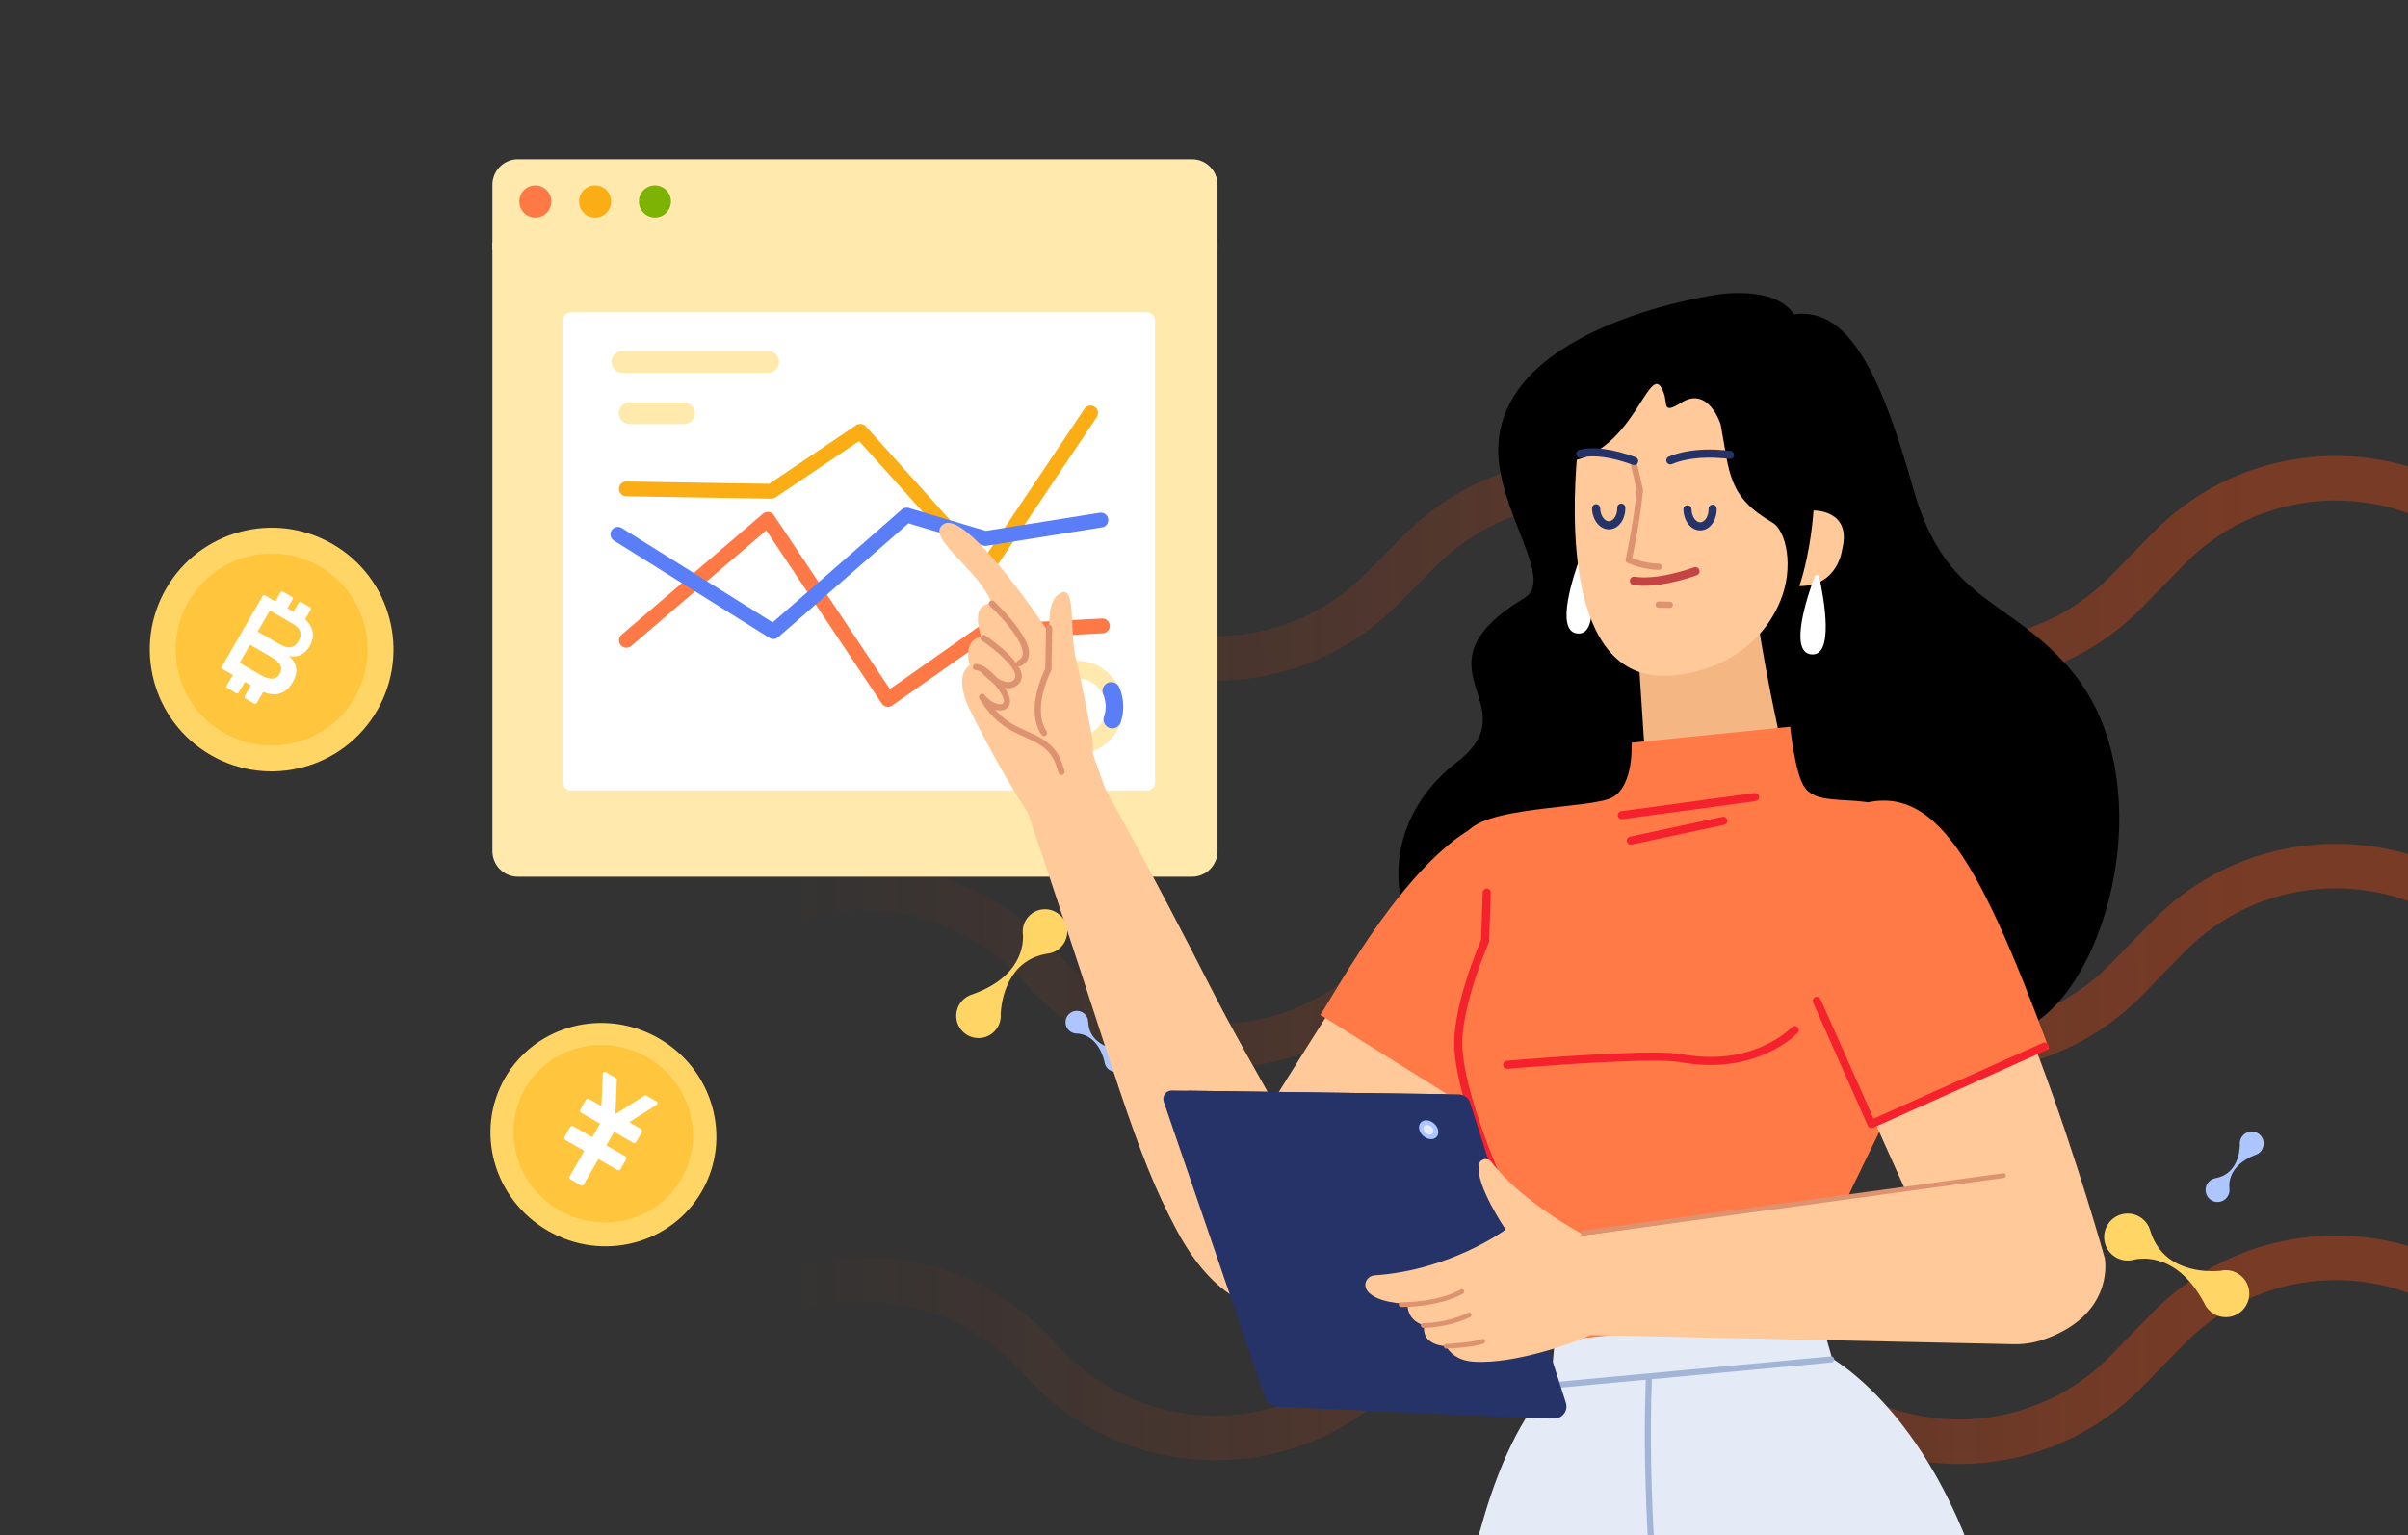 <svg width="414" height="264" viewBox="0 0 414 264" fill="none" xmlns="http://www.w3.org/2000/svg">
<rect x="0" y="0" width="414" height="264" fill="#333333" stroke="none"/>
<g clip-path="url(#clip0_258_3)">
<g opacity="0.35">
<path fill-rule="evenodd" clip-rule="evenodd" d="M427.352 96.773C413.004 82.393 389.705 82.523 375.517 97.062L368.357 104.399C350.845 122.343 321.954 122.095 304.753 103.853L299.245 98.012C299.245 98.012 299.245 98.012 299.245 98.012C285.139 83.053 261.497 82.719 246.976 97.272L240.161 104.102C222.183 122.119 192.767 121.217 175.922 102.133C161.353 85.628 135.634 85.708 121.167 102.304C119.778 103.898 117.359 104.063 115.765 102.674C114.172 101.284 114.006 98.866 115.395 97.272C132.901 77.19 164.033 77.093 181.663 97.066C195.583 112.837 219.885 113.582 234.741 98.694L241.556 91.864C259.129 74.252 287.746 74.657 304.815 92.759L310.323 98.6C310.323 98.6 310.323 98.6 310.323 98.6C324.539 113.674 348.406 113.879 362.877 99.051L370.037 91.714C387.206 74.12 415.409 73.963 432.773 91.365C434.266 92.862 434.263 95.286 432.767 96.779C431.27 98.273 428.846 98.27 427.352 96.773Z" fill="url(#paint0_linear_258_3)"/>
<path fill-rule="evenodd" clip-rule="evenodd" d="M427.352 163.461C413.004 149.081 389.705 149.21 375.517 163.749L368.357 171.086C350.845 189.031 321.954 188.782 304.753 170.541L299.245 164.699C299.245 164.699 299.245 164.7 299.245 164.699C285.139 149.741 261.497 149.406 246.976 163.96L240.161 170.79C222.183 188.807 192.767 187.905 175.922 168.821C161.353 152.316 135.634 152.396 121.167 168.991C119.778 170.585 117.359 170.751 115.765 169.361C114.172 167.972 114.006 165.554 115.395 163.96C132.901 143.878 164.033 143.781 181.663 163.754C195.583 179.525 219.885 180.269 234.741 165.381L241.556 158.551C259.129 140.939 287.746 141.345 304.815 159.446L310.323 165.288C310.323 165.287 310.323 165.288 310.323 165.288C324.539 180.362 348.406 180.567 362.877 165.739L370.037 158.401C387.206 140.808 415.409 140.651 432.773 158.052C434.266 159.549 434.263 161.973 432.767 163.467C431.27 164.96 428.846 164.957 427.352 163.461Z" fill="url(#paint1_linear_258_3)"/>
<path fill-rule="evenodd" clip-rule="evenodd" d="M427.352 230.836C413.004 216.456 389.705 216.585 375.517 231.124L368.357 238.461C350.845 256.406 321.954 256.157 304.753 237.916L299.245 232.074C299.245 232.074 299.245 232.075 299.245 232.074C285.139 217.116 261.497 216.781 246.976 231.335L240.161 238.164C222.183 256.182 192.767 255.28 175.922 236.196C161.353 219.691 135.634 219.771 121.167 236.366C119.778 237.96 117.359 238.126 115.765 236.736C114.172 235.347 114.006 232.929 115.395 231.335C132.901 211.253 164.033 211.156 181.663 231.129C195.583 246.9 219.885 247.644 234.741 232.756L241.556 225.926C259.129 208.314 287.746 208.72 304.815 226.821L310.323 232.663C310.323 232.663 310.323 232.663 310.323 232.663C324.539 247.737 348.406 247.942 362.877 233.114L370.037 225.776C387.206 208.183 415.409 208.026 432.773 225.427C434.266 226.924 434.263 229.348 432.767 230.842C431.27 232.335 428.846 232.332 427.352 230.836Z" fill="url(#paint2_linear_258_3)"/>
</g>
<path fill-rule="evenodd" clip-rule="evenodd" d="M183.464 159.738C183.709 161.816 182.241 163.702 180.175 163.98L180.112 163.988C173.202 165.07 172.186 171.985 172.04 174.317C172.239 176.382 170.75 178.238 168.679 178.482C166.58 178.73 164.677 177.23 164.429 175.13C164.228 173.428 165.178 171.854 166.664 171.188L166.646 171.175C175.809 168.15 175.985 162.206 175.864 160.653L175.862 160.636C175.855 160.574 175.849 160.512 175.845 160.45C175.831 160.335 175.819 160.274 175.819 160.274L175.837 160.289C175.782 158.331 177.231 156.62 179.214 156.386C181.313 156.138 183.216 157.639 183.464 159.738Z" fill="#FFD666"/>
<path fill-rule="evenodd" clip-rule="evenodd" d="M193.229 183.751C192.471 184.519 191.233 184.528 190.464 183.772C190.124 183.438 189.933 183.01 189.891 182.57L189.891 182.57C188.789 178.154 185.937 177.756 185.165 177.731C185.162 177.731 185.159 177.731 185.156 177.731C185.123 177.731 185.091 177.731 185.059 177.73C185.001 177.73 184.969 177.733 184.969 177.733L184.978 177.725C183.981 177.643 183.194 176.813 183.187 175.795C183.179 174.718 184.048 173.838 185.127 173.829C186.196 173.821 187.071 174.67 187.096 175.733L187.096 175.765C187.257 179.324 190.705 180.227 191.883 180.432C192.363 180.443 192.84 180.629 193.209 180.992C193.978 181.748 193.987 182.983 193.229 183.751Z" fill="#ADC6FF"/>
<path fill-rule="evenodd" clip-rule="evenodd" d="M209.324 42.978H84.656V31.783C84.656 29.355 86.621 27.386 89.044 27.386H204.936C207.36 27.386 209.324 29.355 209.324 31.783V42.978Z" fill="#FFE9AD"/>
<path fill-rule="evenodd" clip-rule="evenodd" d="M204.936 150.762H89.044C86.621 150.762 84.656 148.793 84.656 146.365V41.666H209.324V146.365C209.324 148.793 207.36 150.762 204.936 150.762Z" fill="#FFE9AD"/>
<path fill-rule="evenodd" clip-rule="evenodd" d="M94.787 34.642C94.787 36.166 93.555 37.402 92.034 37.402C90.513 37.402 89.28 36.166 89.28 34.642C89.28 33.118 90.513 31.883 92.034 31.883C93.555 31.883 94.787 33.118 94.787 34.642Z" fill="#FF7946"/>
<path fill-rule="evenodd" clip-rule="evenodd" d="M105.071 34.642C105.071 36.166 103.838 37.402 102.318 37.402C100.797 37.402 99.564 36.166 99.564 34.642C99.564 33.118 100.797 31.883 102.318 31.883C103.838 31.883 105.071 33.118 105.071 34.642Z" fill="#FAAD14"/>
<path fill-rule="evenodd" clip-rule="evenodd" d="M115.355 34.642C115.355 36.166 114.123 37.402 112.602 37.402C111.081 37.402 109.848 36.166 109.848 34.642C109.848 33.118 111.081 31.883 112.602 31.883C114.123 31.883 115.355 33.118 115.355 34.642Z" fill="#7CB305"/>
<path fill-rule="evenodd" clip-rule="evenodd" d="M98.13 135.922C97.374 135.922 96.761 135.308 96.761 134.551V55.072C96.761 54.315 97.374 53.701 98.13 53.701H197.212C197.968 53.701 198.581 54.315 198.581 55.072V134.551C198.581 135.308 197.968 135.922 197.212 135.922H98.13Z" fill="white"/>
<path d="M131.172 88.345C131.742 87.857 132.605 87.966 133.037 88.573L133.059 88.605L152.998 118.491L168.42 107.654C168.603 107.525 168.816 107.447 169.038 107.427L169.086 107.424L189.464 106.361C190.166 106.324 190.764 106.863 190.801 107.566C190.837 108.255 190.317 108.845 189.633 108.901L189.596 108.903L169.584 109.947L153.394 121.324C152.82 121.727 152.03 121.589 151.626 121.021L151.604 120.989L131.738 91.212L108.52 111.09C107.996 111.539 107.212 111.487 106.751 110.98L106.725 110.951C106.277 110.427 106.328 109.643 106.835 109.182L106.865 109.156L131.172 88.345Z" fill="#FF7946"/>
<path d="M186.446 70.308C186.837 69.725 187.628 69.569 188.212 69.96C188.785 70.345 188.946 71.114 188.581 71.695L188.56 71.727L170.43 98.76C169.976 99.438 169.013 99.517 168.453 98.932L168.426 98.902L147.704 75.846L133.34 85.538C133.137 85.675 132.9 85.75 132.656 85.755L132.607 85.756L107.672 85.348C106.969 85.337 106.408 84.757 106.419 84.054C106.431 83.364 106.99 82.811 107.676 82.802L107.713 82.802L132.248 83.203L147.199 73.116C147.714 72.768 148.403 72.845 148.83 73.291L148.857 73.32L169.226 95.984L186.446 70.308Z" fill="#FAAD14"/>
<path d="M155.038 87.622C155.356 87.344 155.789 87.242 156.196 87.348L156.238 87.359L169.513 91.297L189.079 88.18C189.761 88.071 190.403 88.526 190.53 89.2L190.537 89.237C190.645 89.919 190.19 90.56 189.516 90.688L189.48 90.694L169.629 93.857C169.458 93.884 169.284 93.876 169.116 93.834L169.066 93.82L156.186 90L133.806 109.574C133.393 109.934 132.798 109.99 132.327 109.716L132.292 109.695L105.554 92.965C104.958 92.592 104.778 91.807 105.151 91.211C105.517 90.626 106.28 90.441 106.872 90.787L106.905 90.807L132.841 107.035L155.038 87.622Z" fill="#597EF7"/>
<path fill-rule="evenodd" clip-rule="evenodd" d="M132.081 64.106H107C105.973 64.106 105.133 63.264 105.133 62.236C105.133 61.206 105.973 60.365 107 60.365H132.081C133.108 60.365 133.948 61.206 133.948 62.236C133.948 63.264 133.108 64.106 132.081 64.106Z" fill="#FFE9AD"/>
<path fill-rule="evenodd" clip-rule="evenodd" d="M117.58 72.93H108.245C107.214 72.93 106.378 72.092 106.378 71.059C106.378 70.026 107.214 69.188 108.245 69.188H117.58C118.611 69.188 119.447 70.026 119.447 71.059C119.447 72.092 118.611 72.93 117.58 72.93Z" fill="#FFE9AD"/>
<path d="M185.211 113.639C180.839 113.639 177.305 117.231 177.305 121.65C177.305 126.068 180.839 129.66 185.211 129.66C189.582 129.66 193.116 126.068 193.116 121.65C193.116 117.231 189.582 113.639 185.211 113.639ZM185.211 116.652C187.907 116.652 190.103 118.884 190.103 121.65C190.103 124.415 187.907 126.647 185.211 126.647C182.514 126.647 180.318 124.415 180.318 121.65C180.318 118.884 182.514 116.652 185.211 116.652Z" fill="#FFE9AD"/>
<path d="M190.468 117.424C191.233 117.097 192.119 117.452 192.446 118.217C192.886 119.245 193.116 120.364 193.116 121.514C193.116 122.455 192.962 123.376 192.664 124.245C192.394 125.032 191.537 125.452 190.75 125.182C189.975 124.916 189.557 124.082 189.801 123.306L189.813 123.267C190.004 122.712 190.103 122.122 190.103 121.514C190.103 120.803 189.968 120.116 189.71 119.484L189.676 119.402C189.348 118.637 189.703 117.752 190.468 117.424Z" fill="#597EF7"/>
<g clip-path="url(#clip1_258_3)">
<path d="M94.197 211.648C103.537 217.041 115.383 214.009 120.656 204.876C125.929 195.743 122.632 183.968 113.291 178.576C103.951 173.183 92.105 176.215 86.832 185.348C81.559 194.481 84.857 206.256 94.197 211.648Z" fill="#FFD666"/>
<path d="M96.117 208.095C103.537 212.379 112.948 209.97 117.136 202.715C121.325 195.46 118.706 186.105 111.286 181.821C103.866 177.537 94.455 179.946 90.266 187.201C86.077 194.456 88.697 203.811 96.117 208.095Z" fill="#FFC53D"/>
<path d="M105.879 185.37C105.992 185.435 106.06 185.557 106.054 185.685L105.803 191.59L110.791 188.419C110.896 188.353 111.029 188.349 111.14 188.407L111.151 188.414L112.877 189.41C112.982 189.47 113.048 189.579 113.052 189.698C113.057 189.816 112.998 189.927 112.899 189.991L108.195 192.982L110.189 194.133C110.391 194.25 110.462 194.504 110.348 194.701L109.397 196.349C109.283 196.546 109.027 196.612 108.825 196.495L105.586 194.625L104.243 196.95L107.483 198.821C107.685 198.937 107.756 199.192 107.642 199.389L106.691 201.037C106.577 201.234 106.321 201.3 106.119 201.183L102.879 199.313L100.332 203.725C100.238 203.887 100.027 203.941 99.86 203.844L98.048 202.798C97.881 202.702 97.822 202.493 97.915 202.33L100.463 197.918L97.223 196.047C97.022 195.931 96.95 195.676 97.064 195.479L98.016 193.831C98.13 193.634 98.385 193.568 98.587 193.685L101.827 195.555L103.17 193.23L99.93 191.36C99.728 191.243 99.657 190.989 99.771 190.791L100.722 189.144C100.836 188.946 101.092 188.881 101.294 188.997L103.402 190.214L103.64 184.645C103.645 184.527 103.712 184.421 103.817 184.366C103.921 184.31 104.049 184.313 104.153 184.373L105.879 185.37Z" fill="white"/>
</g>
<g clip-path="url(#clip2_258_3)">
<path fill-rule="evenodd" clip-rule="evenodd" d="M364.753 208.823C366.887 208.252 369.079 209.499 369.683 211.615L369.701 211.68C371.879 218.732 379.255 218.745 381.713 218.543C383.84 218.022 386.004 219.295 386.574 221.422C387.152 223.577 385.873 225.792 383.718 226.369C381.97 226.837 380.182 226.084 379.261 224.633L379.251 224.654C374.7 215.542 368.466 216.261 366.862 216.622L366.844 216.627C366.78 216.644 366.716 216.66 366.652 216.673C366.535 216.705 366.473 216.727 366.473 216.727L366.486 216.706C364.449 217.06 362.442 215.806 361.897 213.771C361.32 211.616 362.598 209.401 364.753 208.823Z" fill="#FFD666"/>
<path fill-rule="evenodd" clip-rule="evenodd" d="M388.352 194.981C389.269 195.656 389.467 196.947 388.794 197.865C388.496 198.271 388.078 198.536 387.625 198.647L387.625 198.646C383.18 200.467 383.197 203.507 383.288 204.317C383.289 204.32 383.289 204.323 383.29 204.327C383.295 204.36 383.299 204.394 383.303 204.427C383.312 204.488 383.319 204.521 383.319 204.521L383.31 204.513C383.376 205.567 382.628 206.515 381.567 206.677C380.442 206.849 379.391 206.075 379.219 204.948C379.048 203.833 379.802 202.791 380.908 202.604L380.942 202.598C384.635 201.89 385.054 198.151 385.09 196.89C385.028 196.387 385.151 195.861 385.474 195.421C386.147 194.503 387.435 194.306 388.352 194.981Z" fill="#ADC6FF"/>
</g>
<g clip-path="url(#clip3_258_3)">
<path d="M36.227 129.838C46.245 135.622 59.054 132.19 64.838 122.172C70.622 112.154 67.19 99.344 57.172 93.56C47.154 87.776 34.344 91.209 28.56 101.226C22.776 111.244 26.209 124.054 36.227 129.838Z" fill="#FFD666"/>
<path d="M38.447 125.992C46.341 130.549 56.434 127.844 60.992 119.951C65.549 112.057 62.845 101.964 54.951 97.406C47.057 92.849 36.964 95.554 32.407 103.447C27.849 111.341 30.554 121.434 38.447 125.992Z" fill="#FFC53D"/>
<path fill-rule="evenodd" clip-rule="evenodd" d="M49.408 104.613L50.305 103.059C50.388 102.916 50.339 102.733 50.196 102.651L48.647 101.757C48.504 101.674 48.321 101.723 48.239 101.866L47.342 103.42L45.548 102.384C45.413 102.306 45.235 102.36 45.151 102.505L38.149 114.634C38.065 114.779 38.107 114.96 38.242 115.038L40.036 116.073L38.972 117.917C38.889 118.06 38.938 118.243 39.081 118.325L40.63 119.22C40.773 119.302 40.956 119.253 41.038 119.11L42.103 117.267L43.143 117.867L42.078 119.711C41.996 119.854 42.045 120.036 42.188 120.119L43.736 121.013C43.879 121.096 44.062 121.047 44.145 120.904L45.249 118.99C46.064 119.32 46.812 119.452 47.493 119.386C48.651 119.253 49.598 118.57 50.335 117.293C50.826 116.443 51.026 115.637 50.925 114.894C50.825 114.15 50.423 113.469 49.737 112.86C50.466 112.974 51.119 112.877 51.715 112.608C52.333 112.303 52.846 111.796 53.255 111.087C53.818 110.113 53.944 109.169 53.642 108.239C53.434 107.584 53.04 107.01 52.459 106.503L53.412 104.853C53.494 104.71 53.445 104.527 53.302 104.444L51.754 103.55C51.611 103.468 51.428 103.517 51.345 103.66L50.449 105.213L49.408 104.613ZM47.982 110.736L44.301 108.611L46.394 104.987L50.107 107.131C50.892 107.584 51.403 108.06 51.595 108.557C51.798 109.037 51.722 109.584 51.369 110.197C50.995 110.844 50.54 111.216 50.003 111.315C49.477 111.395 48.8 111.209 47.982 110.736ZM44.813 116.07L41.199 113.984L42.993 110.877L46.652 112.989C47.438 113.443 47.958 113.904 48.189 114.377C48.421 114.85 48.377 115.378 48.053 115.94C47.736 116.489 47.246 116.743 46.616 116.718C46.114 116.679 45.508 116.471 44.813 116.07Z" fill="white"/>
</g>
<path fill-rule="evenodd" clip-rule="evenodd" d="M295.285 50.659C295.285 50.659 258.434 55.701 257.603 76.73C257.176 87.546 267.385 99.596 262.188 102.754C241.881 115.101 263.442 121.028 250.505 131.042C231.262 145.938 242.039 172.604 261.984 171.428C282.644 170.211 271.98 199.2 307.705 191.846C327.84 187.702 333.795 183.452 348.191 176.772C362.586 170.092 372.345 133.215 355.39 114.473C344.857 102.616 334.445 103.453 328.951 84.065C323.456 64.677 317.978 52.736 308.424 54.044C305.1 48.979 295.285 50.659 295.285 50.659Z" fill="black"/>
<path fill-rule="evenodd" clip-rule="evenodd" d="M272.567 95.609C272.479 95.203 271.915 95.162 271.769 95.554C270.488 99.013 267.386 108.361 271.068 108.923C275.222 109.557 273.372 99.334 272.567 95.609Z" fill="white"/>
<path fill-rule="evenodd" clip-rule="evenodd" d="M305.658 125.234C302.142 108.766 301.665 102.202 301.665 102.202L281.548 110.65L282.72 128.45C283.151 135.003 288.915 139.897 295.445 139.255C302.348 138.575 307.108 132.025 305.658 125.234Z" fill="#F4B784"/>
<path fill-rule="evenodd" clip-rule="evenodd" d="M295.829 72.976C295.829 72.976 293.723 66.313 289.078 69.23C285.758 71.315 286.712 69.504 286.089 67.705C283.777 61.022 281.626 76.275 271.085 79.072C270.458 87.256 268.83 116.876 286.565 116.222C292.293 116.012 301.973 113.199 306.06 103.412C308.53 97.498 307.066 91.214 304.72 89.86C296.992 85.398 297.369 81.258 295.829 72.976Z" fill="#FFC999"/>
<path d="M280.819 79.449C280.561 79.51 280.391 79.749 280.409 80.006L280.422 80.092L281.407 84.277L281.334 85.02L281.267 85.633C281.205 86.167 281.131 86.759 281.042 87.408C280.686 90.004 280.178 92.953 279.491 96.197C279.439 96.444 279.568 96.695 279.799 96.797C281.005 97.325 282.236 97.662 283.435 97.845C284.106 97.947 284.658 97.988 285.053 97.992L285.212 97.992C285.507 97.985 285.74 97.741 285.734 97.446C285.727 97.18 285.529 96.965 285.274 96.929L285.188 96.924H285.059L284.772 96.914C284.456 96.898 284.059 96.859 283.596 96.789C282.762 96.661 281.911 96.454 281.068 96.152L280.627 95.984L280.692 95.669C281.255 92.941 281.69 90.428 282.014 88.164L282.099 87.553C282.207 86.765 282.294 86.058 282.363 85.436L282.443 84.667L282.477 84.277L282.464 84.114L281.461 79.847C281.4 79.588 281.162 79.418 280.905 79.436L280.819 79.449Z" fill="#DD936F"/>
<path d="M292.154 97.987C292.013 97.614 291.597 97.426 291.225 97.567L290.744 97.737C290.657 97.767 290.56 97.799 290.455 97.834C289.837 98.038 289.155 98.242 288.432 98.433C286.916 98.832 285.425 99.116 284.039 99.236C282.927 99.332 281.921 99.318 281.048 99.181C280.655 99.119 280.286 99.388 280.224 99.782C280.163 100.176 280.431 100.545 280.825 100.607C281.823 100.763 282.943 100.779 284.163 100.674C285.64 100.546 287.209 100.247 288.799 99.828C289.552 99.63 290.261 99.417 290.906 99.205L291.465 99.014C291.577 98.975 291.667 98.942 291.734 98.917C292.106 98.776 292.294 98.36 292.154 97.987Z" fill="#C44343"/>
<path d="M281.199 78.623C277.219 77.168 274.191 76.863 272.092 77.229C271.794 77.281 271.584 77.336 271.462 77.379C271.1 77.507 270.91 77.905 271.037 78.267C271.155 78.6 271.498 78.788 271.834 78.718L272.003 78.67C272.074 78.651 272.183 78.627 272.331 78.601C274.184 78.278 276.966 78.558 280.722 79.931C281.083 80.063 281.482 79.877 281.614 79.516C281.746 79.155 281.56 78.755 281.199 78.623Z" fill="#253368"/>
<path d="M296.51 77.428C294.379 77.23 292.086 77.253 289.918 77.65C288.826 77.85 287.816 78.14 286.902 78.53C286.549 78.681 286.385 79.091 286.536 79.445C286.687 79.798 287.096 79.962 287.449 79.811C288.261 79.464 289.173 79.202 290.168 79.02C292.193 78.65 294.366 78.628 296.381 78.816L296.833 78.862C297.053 78.886 297.219 78.909 297.326 78.926C297.706 78.985 298.061 78.725 298.121 78.345C298.18 77.965 297.921 77.609 297.541 77.549L297.26 77.51L296.907 77.469C296.782 77.455 296.649 77.442 296.51 77.428Z" fill="#253368"/>
<path d="M285.17 103.435C284.876 103.428 284.631 103.661 284.624 103.956C284.617 104.221 284.805 104.446 285.058 104.494L285.144 104.503L287.071 104.55C287.366 104.558 287.611 104.324 287.618 104.029C287.625 103.764 287.436 103.539 287.184 103.491L287.098 103.482L285.17 103.435Z" fill="#DD936F"/>
<path fill-rule="evenodd" clip-rule="evenodd" d="M316.715 94.491C318.452 87.622 311.79 87.79 311.79 87.79C311.79 87.79 311.397 94.687 309.356 100.789C316.025 100.841 316.715 94.491 316.715 94.491Z" fill="#FFC999"/>
<path fill-rule="evenodd" clip-rule="evenodd" d="M312.778 99.203C312.69 98.795 312.127 98.756 311.98 99.147C310.699 102.606 307.597 111.954 311.279 112.516C315.433 113.15 313.584 102.928 312.778 99.203Z" fill="white"/>
<path d="M278.726 86.612C278.342 86.62 278.037 86.939 278.046 87.324C278.076 88.624 277.385 89.624 276.63 89.64C275.874 89.658 275.138 88.691 275.108 87.391C275.099 87.006 274.781 86.702 274.397 86.71C274.012 86.719 273.708 87.038 273.717 87.423C273.762 89.414 275.025 91.071 276.661 91.033C278.298 90.997 279.483 89.283 279.437 87.292C279.429 86.907 279.11 86.603 278.726 86.612Z" fill="#253368"/>
<path d="M294.431 86.795C294.047 86.803 293.743 87.122 293.752 87.507C293.781 88.807 293.09 89.806 292.335 89.823C291.58 89.841 290.843 88.874 290.814 87.574C290.805 87.189 290.486 86.885 290.102 86.894C289.718 86.902 289.413 87.221 289.422 87.606C289.468 89.597 290.73 91.254 292.368 91.216C294.003 91.178 295.188 89.466 295.143 87.475C295.134 87.091 294.815 86.786 294.431 86.795Z" fill="#253368"/>
<path fill-rule="evenodd" clip-rule="evenodd" d="M209.374 204.724C209.374 204.724 236.39 160.643 242.469 153.004C257.153 134.551 271.929 139.162 274.999 152.265C278.698 168.063 227.786 220.406 227.786 220.406C227.786 220.406 221.527 227.951 212.176 222.383C201.124 215.802 209.374 204.724 209.374 204.724Z" fill="#FFC999"/>
<path fill-rule="evenodd" clip-rule="evenodd" d="M226.99 174.52C229.836 170.547 250.004 131.847 265.822 141.913C279.224 150.442 276.086 164.099 253.753 191.259L226.99 174.52Z" fill="#FF7A46"/>
<path fill-rule="evenodd" clip-rule="evenodd" d="M176.446 138.956C192.201 185.32 194.722 197.373 202.35 211.634C215.016 235.315 233.853 223.319 228.913 209.222C225.812 200.377 215.677 184.614 208.334 170.162C197.98 149.793 189.793 135.233 189.793 135.233L176.446 138.956Z" fill="#FFC999"/>
<path d="M218.482 189.482C218.335 189.226 218.008 189.139 217.753 189.286C217.523 189.419 217.43 189.697 217.521 189.938L217.558 190.016L225.729 204.175C225.877 204.431 226.203 204.518 226.459 204.371C226.688 204.238 226.782 203.96 226.691 203.719L226.654 203.641L218.482 189.482Z" fill="#DD936F"/>
<path fill-rule="evenodd" clip-rule="evenodd" d="M190.064 135.827L180.744 109.404C180.744 109.404 166.898 88.368 162.485 89.996C158.423 92.094 168.265 97.74 170.532 103.789C166.536 103.758 168.72 109.565 168.72 109.565C168.72 109.565 165.545 109.651 166.705 114.422C163.877 116.352 166.585 121.739 166.585 121.739C166.585 121.739 173.42 135.948 180.583 145.259C180.583 145.259 191.973 152.959 190.064 135.827Z" fill="#FFC999"/>
<path fill-rule="evenodd" clip-rule="evenodd" d="M187.795 126.843C187.795 126.843 186.072 117.688 184.924 113.041C183.776 108.393 185.219 99.777 181.939 102.246C179.732 103.905 180.454 108.93 180.775 112.649C181.095 116.367 175.648 125.578 180.514 131.404C183.803 135.339 188.608 135.578 187.795 126.843Z" fill="#FFC999"/>
<path d="M170.894 103.397C170.678 103.197 170.34 103.21 170.14 103.426C169.94 103.643 169.953 103.981 170.169 104.181L170.412 104.413C170.609 104.603 170.828 104.819 171.065 105.06C171.74 105.746 172.416 106.481 173.045 107.233C173.687 107.999 174.243 108.74 174.69 109.439C176.073 111.599 176.228 112.994 175.046 113.579C174.782 113.709 174.673 114.03 174.804 114.294C174.934 114.559 175.255 114.667 175.519 114.537C177.5 113.557 177.271 111.491 175.589 108.862C175.115 108.122 174.532 107.345 173.863 106.546C173.214 105.77 172.519 105.015 171.825 104.31L171.474 103.958L170.971 103.469C170.939 103.439 170.913 103.415 170.894 103.397Z" fill="#DD936F"/>
<path d="M168.664 109.422C168.5 109.667 168.566 109.999 168.811 110.163L169.06 110.335C169.262 110.477 169.487 110.639 169.73 110.819C170.423 111.333 171.116 111.886 171.761 112.455C172.512 113.117 173.147 113.758 173.628 114.356C174.696 115.683 174.862 116.56 174.147 117.064C173.765 117.334 173.301 117.381 172.737 117.219C172.132 117.047 171.456 116.647 170.763 116.087C170.415 115.806 170.086 115.505 169.787 115.203L169.463 114.862C169.445 114.842 169.429 114.824 169.416 114.809C169.223 114.586 168.886 114.563 168.663 114.756C168.441 114.949 168.417 115.287 168.61 115.51L168.736 115.649C168.813 115.733 168.912 115.837 169.03 115.955C169.355 116.284 169.712 116.612 170.093 116.919C170.888 117.56 171.678 118.028 172.444 118.247C173.297 118.49 174.091 118.411 174.762 117.938C176.152 116.957 175.861 115.429 174.46 113.686C173.936 113.035 173.26 112.353 172.467 111.653C171.797 111.062 171.081 110.491 170.365 109.96L170.003 109.695L169.405 109.276C169.16 109.111 168.829 109.177 168.664 109.422Z" fill="#DD936F"/>
<path d="M167.836 114.174C167.543 114.147 167.283 114.363 167.256 114.657C167.228 114.951 167.444 115.211 167.738 115.238C168.366 115.296 169.204 115.813 170.245 116.891C172.423 119.148 172.934 120.637 172.39 121.003C171.814 121.392 170.305 120.817 169.273 119.523C168.859 119.004 168.059 119.556 168.396 120.128C169.57 122.121 170.881 123.577 172.403 124.689L172.806 124.976C173.578 125.513 174.198 125.842 175.578 126.473L176.62 126.944C179.847 128.39 181.106 129.584 181.985 132.869C182.061 133.154 182.354 133.323 182.638 133.247C182.923 133.171 183.092 132.878 183.016 132.593C182.068 129.051 180.632 127.614 177.342 126.099L175.831 125.414C174.439 124.772 173.907 124.465 173.033 123.826C172.378 123.347 171.764 122.799 171.184 122.16L171.093 122.056L171.213 122.089C171.829 122.243 172.411 122.214 172.866 121.963L172.987 121.889C174.336 120.979 173.599 118.829 171.012 116.149C169.811 114.904 168.767 114.261 167.836 114.174Z" fill="#DD936F"/>
<path d="M180.385 107.466C180.12 107.461 179.896 107.65 179.85 107.903L179.841 107.99L179.708 114.995L179.572 115.275L179.468 115.499C179.248 115.984 179.029 116.523 178.824 117.106C178.203 118.876 177.845 120.655 177.887 122.333C177.925 123.848 178.294 125.205 179.048 126.352C179.21 126.598 179.541 126.667 179.787 126.504C180.033 126.342 180.101 126.011 179.939 125.764C179.303 124.798 178.987 123.634 178.954 122.306C178.915 120.776 179.249 119.118 179.831 117.46C180.025 116.909 180.232 116.398 180.44 115.941L180.601 115.595C180.647 115.501 180.683 115.429 180.709 115.38C180.736 115.331 180.754 115.278 180.764 115.223L180.772 115.14L180.908 108.01C180.914 107.715 180.679 107.471 180.385 107.466Z" fill="#DD936F"/>
<path fill-rule="evenodd" clip-rule="evenodd" d="M240.253 395.235C242.733 337.06 249.362 274.898 254.868 262.271C254.868 262.271 261.492 254.703 280.769 267.221C303.248 281.816 298.85 300.248 298.85 300.248L295.319 398.292C294.724 405.98 291.986 429.832 262.503 426.28C233.484 422.782 240.199 396.503 240.253 395.235Z" fill="#E4EBF7"/>
<path fill-rule="evenodd" clip-rule="evenodd" d="M310.934 227.826C299.82 231.444 271.185 231.732 267.713 230.543C264.243 229.353 266.855 222.729 266.855 222.729C251.537 188.391 251.753 188.907 250.722 181.681C249.699 174.504 255.196 161.527 255.196 161.527C255.196 161.527 250.327 147.881 251.83 143.849C253.861 138.398 273.792 139.237 277.371 137.033C280.95 134.828 280.516 127.719 280.516 127.719L307.778 124.972C307.778 124.972 308.585 133.01 310.253 135.374C313.498 139.965 323.579 134.362 331.599 143.539C345.931 159.939 320.87 194.944 312.719 217.414C312.719 217.414 316.55 222.438 310.934 227.826Z" fill="#FF7A46"/>
<path d="M301.643 136.374L278.735 139.492C278.355 139.544 278.088 139.895 278.14 140.276C278.187 140.625 278.486 140.879 278.828 140.879L278.923 140.872L301.83 137.755C302.211 137.703 302.477 137.352 302.426 136.971C302.378 136.621 302.08 136.368 301.737 136.368L301.643 136.374Z" fill="#F5222D"/>
<path d="M296.135 140.466L280.233 143.868C279.857 143.948 279.618 144.318 279.698 144.695C279.772 145.039 280.089 145.27 280.43 145.244L280.524 145.23L296.426 141.828C296.802 141.748 297.041 141.378 296.961 141.002C296.887 140.657 296.57 140.426 296.229 140.452L296.135 140.466Z" fill="#F5222D"/>
<path d="M309.032 176.63C308.751 176.368 308.31 176.383 308.048 176.665L307.938 176.778C307.782 176.93 307.536 177.153 307.2 177.425C306.467 178.02 305.587 178.616 304.562 179.174C300.509 181.379 295.51 182.341 289.563 181.361L289.051 181.272C286.879 180.876 281.762 180.933 274.506 181.323L272.485 181.437C271.458 181.498 270.408 181.563 269.34 181.634L268.266 181.706C266.332 181.838 264.433 181.977 262.628 182.118L259.066 182.408C258.683 182.441 258.4 182.779 258.433 183.162C258.466 183.546 258.804 183.829 259.186 183.796L261.418 183.611L263.644 183.437C265.169 183.32 266.752 183.205 268.36 183.096L270.49 182.955C271.542 182.888 272.574 182.826 273.581 182.769L275.977 182.642C282.214 182.333 286.701 182.301 288.663 182.618L288.802 182.642C295.299 183.825 300.788 182.813 305.226 180.398C306.329 179.798 307.279 179.154 308.075 178.508L308.376 178.258C308.7 177.982 308.93 177.761 309.066 177.615C309.328 177.333 309.313 176.893 309.032 176.63Z" fill="#F5222D"/>
<path d="M255.634 152.805C255.282 152.793 254.982 153.045 254.924 153.383L254.915 153.477L254.635 161.654L254.485 162.003C254.326 162.382 254.148 162.816 253.957 163.299C253.412 164.675 252.867 166.165 252.358 167.714C251.669 169.811 251.1 171.853 250.694 173.782C250.178 176.231 249.942 178.411 250.038 180.26C250.19 183.189 251.004 186.894 252.357 191.207C253.021 193.322 253.803 195.543 254.678 197.834C255.693 200.492 256.78 203.106 257.868 205.564L258.417 206.792L259.111 208.3C259.204 208.499 259.275 208.648 259.321 208.744C259.487 209.091 259.903 209.237 260.249 209.07C260.595 208.903 260.741 208.487 260.575 208.14L260.182 207.303L259.685 206.217C259.511 205.832 259.329 205.426 259.14 205C258.062 202.562 256.983 199.97 255.977 197.337C255.112 195.071 254.34 192.876 253.685 190.789C252.364 186.579 251.572 182.977 251.427 180.188C251.339 178.477 251.563 176.41 252.056 174.069C252.45 172.195 253.005 170.201 253.68 168.149C254.096 166.882 254.538 165.654 254.983 164.497L255.251 163.812C255.401 163.434 255.542 163.086 255.672 162.773L255.961 162.092C255.985 162.038 256.002 161.981 256.011 161.923L256.02 161.835L256.305 153.525C256.319 153.141 256.018 152.818 255.634 152.805Z" fill="#F5222D"/>
<path fill-rule="evenodd" clip-rule="evenodd" d="M277.155 304.273L251.244 279.603C251.244 279.603 254.301 251.296 266.639 238.133L313.788 232.909C313.788 232.909 333.295 242.44 342.416 278.284L300.753 302.692L277.155 304.273Z" fill="#E4EBF7"/>
<path fill-rule="evenodd" clip-rule="evenodd" d="M314.933 233.379L266.639 238.133L267.283 230.632L312.755 225.817L314.933 233.379Z" fill="#E4EBF7"/>
<path d="M283.497 236.897C283.209 236.885 282.966 237.11 282.955 237.398C282.77 242.015 282.738 247.002 282.845 252.307C283.043 262.129 283.703 272.638 284.681 283.249L284.875 285.307C285.2 288.702 285.541 291.917 285.883 294.898L286.155 297.225L286.579 300.604C286.617 300.89 286.88 301.091 287.165 301.052C287.451 301.014 287.651 300.751 287.613 300.465L287.351 298.408C287.249 297.58 287.138 296.663 287.022 295.664L286.817 293.88C286.442 290.557 286.071 286.957 285.72 283.153C284.745 272.565 284.086 262.081 283.888 252.286C283.782 247.001 283.814 242.034 283.998 237.44C284.009 237.152 283.785 236.909 283.497 236.897Z" fill="#A3B5D6"/>
<path d="M314.784 233.252L267.435 237.658C267.148 237.684 266.937 237.939 266.964 238.226C266.988 238.485 267.196 238.682 267.447 238.699L267.532 238.698L314.881 234.292C315.168 234.265 315.379 234.011 315.352 233.723C315.328 233.465 315.12 233.268 314.869 233.25L314.784 233.252Z" fill="#A3B5D6"/>
<path fill-rule="evenodd" clip-rule="evenodd" d="M296.538 382.184C290.127 324.311 287.101 260.423 290.621 247.106C290.621 247.106 296.013 238.614 316.972 248.043C341.411 259.037 342.185 279.858 342.185 279.858L352.83 376.471C353.414 384.161 355.752 406.516 326.335 410.553C297.377 414.527 296.677 383.445 296.538 382.184Z" fill="#E4EBF7"/>
<path fill-rule="evenodd" clip-rule="evenodd" d="M333.517 217.611C333.517 217.611 314.643 176.996 311.707 166.88C304.619 142.444 315.606 137.674 328.224 143.268C343.434 150.01 361.87 216.384 361.87 216.384C361.87 216.384 363.502 224.802 353.619 229.436C341.938 234.913 333.517 217.611 333.517 217.611Z" fill="#FFC999"/>
<path fill-rule="evenodd" clip-rule="evenodd" d="M322.154 192.901C320.537 188.287 295.036 149.188 317.267 139.259C331.769 132.782 339.589 146.12 352.286 180.331L322.154 192.901Z" fill="#FF7A46"/>
<path fill-rule="evenodd" clip-rule="evenodd" d="M263.082 221.935C263.501 226.183 267.025 229.447 271.286 229.539L346.211 231.158C354.815 231.343 361.701 224.057 361.04 215.467C360.394 207.071 352.796 200.97 344.469 202.159L270.277 212.755C265.81 213.393 262.639 217.44 263.082 221.935Z" fill="#FFC999"/>
<path fill-rule="evenodd" clip-rule="evenodd" d="M269.215 241.223L252.743 189.639C252.47 188.788 251.686 188.207 250.794 188.194L204.602 187.569C203.168 187.549 202.147 188.959 202.613 190.317L219.809 240.532C220.084 241.34 220.828 241.896 221.679 241.933L267.148 243.929C268.59 243.992 269.655 242.599 269.215 241.223Z" fill="#253368"/>
<path fill-rule="evenodd" clip-rule="evenodd" d="M266.78 240.594L250.594 189.908C250.265 188.879 249.316 188.175 248.236 188.16L201.472 187.526C200.469 187.512 199.755 188.499 200.081 189.449L217.516 240.358C217.822 241.253 218.643 241.868 219.587 241.909L264.278 243.872C266.025 243.948 267.312 242.26 266.78 240.594Z" fill="#253368"/>
<path fill-rule="evenodd" clip-rule="evenodd" d="M244.262 193.044C243.74 193.626 243.928 194.649 244.682 195.329C245.438 196.009 246.473 196.088 246.996 195.506C247.52 194.923 247.332 193.901 246.576 193.22C245.822 192.541 244.785 192.462 244.262 193.044Z" fill="#ADC6FF"/>
<path fill-rule="evenodd" clip-rule="evenodd" d="M244.883 193.653C244.612 193.955 244.709 194.486 245.101 194.84C245.493 195.191 246.031 195.233 246.302 194.931C246.574 194.628 246.476 194.098 246.084 193.745C245.693 193.393 245.154 193.351 244.883 193.653Z" fill="#E4EBF7"/>
<path fill-rule="evenodd" clip-rule="evenodd" d="M248.653 231.524C245.999 231.266 244.602 230.156 244.854 227.942C241.661 226.936 242.019 224.23 242.019 224.23C242.019 224.23 235.874 224.135 234.84 221.508C234.439 220.486 235.218 219.393 236.311 219.319C249.475 218.426 258.862 211.444 258.862 211.444C258.862 211.444 253.688 203.835 254.235 200.325C254.396 199.285 255.753 198.951 256.386 199.788C261.813 206.958 272.697 212.581 272.697 212.581C272.697 212.581 285.761 224.833 271.589 230.39C271.589 230.39 260.788 234.698 253.265 234.154C249.705 233.895 248.653 231.524 248.653 231.524Z" fill="#FFC999"/>
<path d="M251.701 221.893C251.591 221.697 251.342 221.626 251.146 221.736C250.203 222.264 249.101 222.694 247.872 223.034C246.408 223.438 244.836 223.697 243.254 223.837C242.459 223.908 241.782 223.94 241.27 223.948L240.901 223.95C240.675 223.947 240.49 224.127 240.487 224.352C240.485 224.553 240.627 224.721 240.816 224.758L240.89 224.766L241.088 224.766C241.638 224.764 242.407 224.732 243.326 224.65C244.954 224.506 246.573 224.239 248.089 223.821C249.377 223.465 250.539 223.011 251.544 222.449C251.74 222.339 251.81 222.09 251.701 221.893Z" fill="#DD936F"/>
<path d="M252.94 225.943C252.842 225.74 252.599 225.655 252.396 225.753L252.03 225.924C250.467 226.63 248.787 227.083 247.1 227.332C246.059 227.486 245.225 227.535 244.706 227.532C244.474 227.529 244.289 227.709 244.286 227.934C244.284 228.135 244.426 228.303 244.615 228.34L244.689 228.348L244.86 228.348L245.225 228.338C245.751 228.315 246.43 228.256 247.219 228.14C248.976 227.881 250.727 227.408 252.366 226.668L252.751 226.488C252.954 226.39 253.038 226.146 252.94 225.943Z" fill="#DD936F"/>
<path d="M255.282 230.468C255.184 230.265 254.94 230.18 254.738 230.279C254.304 230.488 253.28 230.684 251.888 230.845C251.177 230.927 250.413 230.996 249.649 231.051L248.91 231.1L248.632 231.116C248.407 231.128 248.234 231.319 248.245 231.544C248.257 231.77 248.449 231.943 248.673 231.931L248.959 231.915C249.185 231.901 249.437 231.885 249.708 231.865C250.483 231.809 251.257 231.74 251.982 231.656L252.555 231.585C253.748 231.428 254.618 231.243 255.092 231.014C255.295 230.915 255.38 230.671 255.282 230.468Z" fill="#DD936F"/>
<path d="M344.487 201.751L344.413 201.755L272.074 211.648C271.851 211.679 271.695 211.885 271.725 212.108C271.752 212.306 271.918 212.452 272.111 212.46L272.184 212.457L344.524 202.563C344.747 202.533 344.903 202.327 344.873 202.104C344.846 201.905 344.68 201.76 344.487 201.751Z" fill="#DD936F"/>
<path d="M312.995 171.83C312.839 171.478 312.427 171.32 312.076 171.476C311.754 171.619 311.595 171.977 311.691 172.307L311.723 172.396L321.128 193.576C321.271 193.899 321.629 194.058 321.959 193.962L322.047 193.929L351.825 180.593C352.176 180.436 352.333 180.024 352.176 179.673C352.032 179.351 351.674 179.192 351.345 179.288L351.257 179.321L322.117 192.371L312.995 171.83Z" fill="#F5222D"/>
</g>
<defs>
<linearGradient id="paint0_linear_258_3" x1="387" y1="149.5" x2="133" y2="150" gradientUnits="userSpaceOnUse">
<stop stop-color="#FA4A0C"/>
<stop offset="1" stop-color="#FA4A0C" stop-opacity="0"/>
</linearGradient>
<linearGradient id="paint1_linear_258_3" x1="387" y1="149.5" x2="133" y2="150" gradientUnits="userSpaceOnUse">
<stop stop-color="#FA4A0C"/>
<stop offset="1" stop-color="#FA4A0C" stop-opacity="0"/>
</linearGradient>
<linearGradient id="paint2_linear_258_3" x1="387" y1="149.5" x2="133" y2="150" gradientUnits="userSpaceOnUse">
<stop stop-color="#FA4A0C"/>
<stop offset="1" stop-color="#FA4A0C" stop-opacity="0"/>
</linearGradient>
<clipPath id="clip0_258_3">
<path d="M0 0H414V228C414 247.882 397.882 264 378 264H36C16.118 264 0 247.882 0 228V0Z" fill="white"/>
</clipPath>
<clipPath id="clip1_258_3">
<rect width="45" height="44" fill="white" transform="translate(95 164) rotate(30)"/>
</clipPath>
<clipPath id="clip2_258_3">
<rect width="38.455" height="38.455" fill="white" transform="translate(354 198.953) rotate(-15)"/>
</clipPath>
<clipPath id="clip3_258_3">
<rect width="47.875" height="47.875" fill="white" transform="translate(37.938 79) rotate(30)"/>
</clipPath>
</defs>
</svg>
